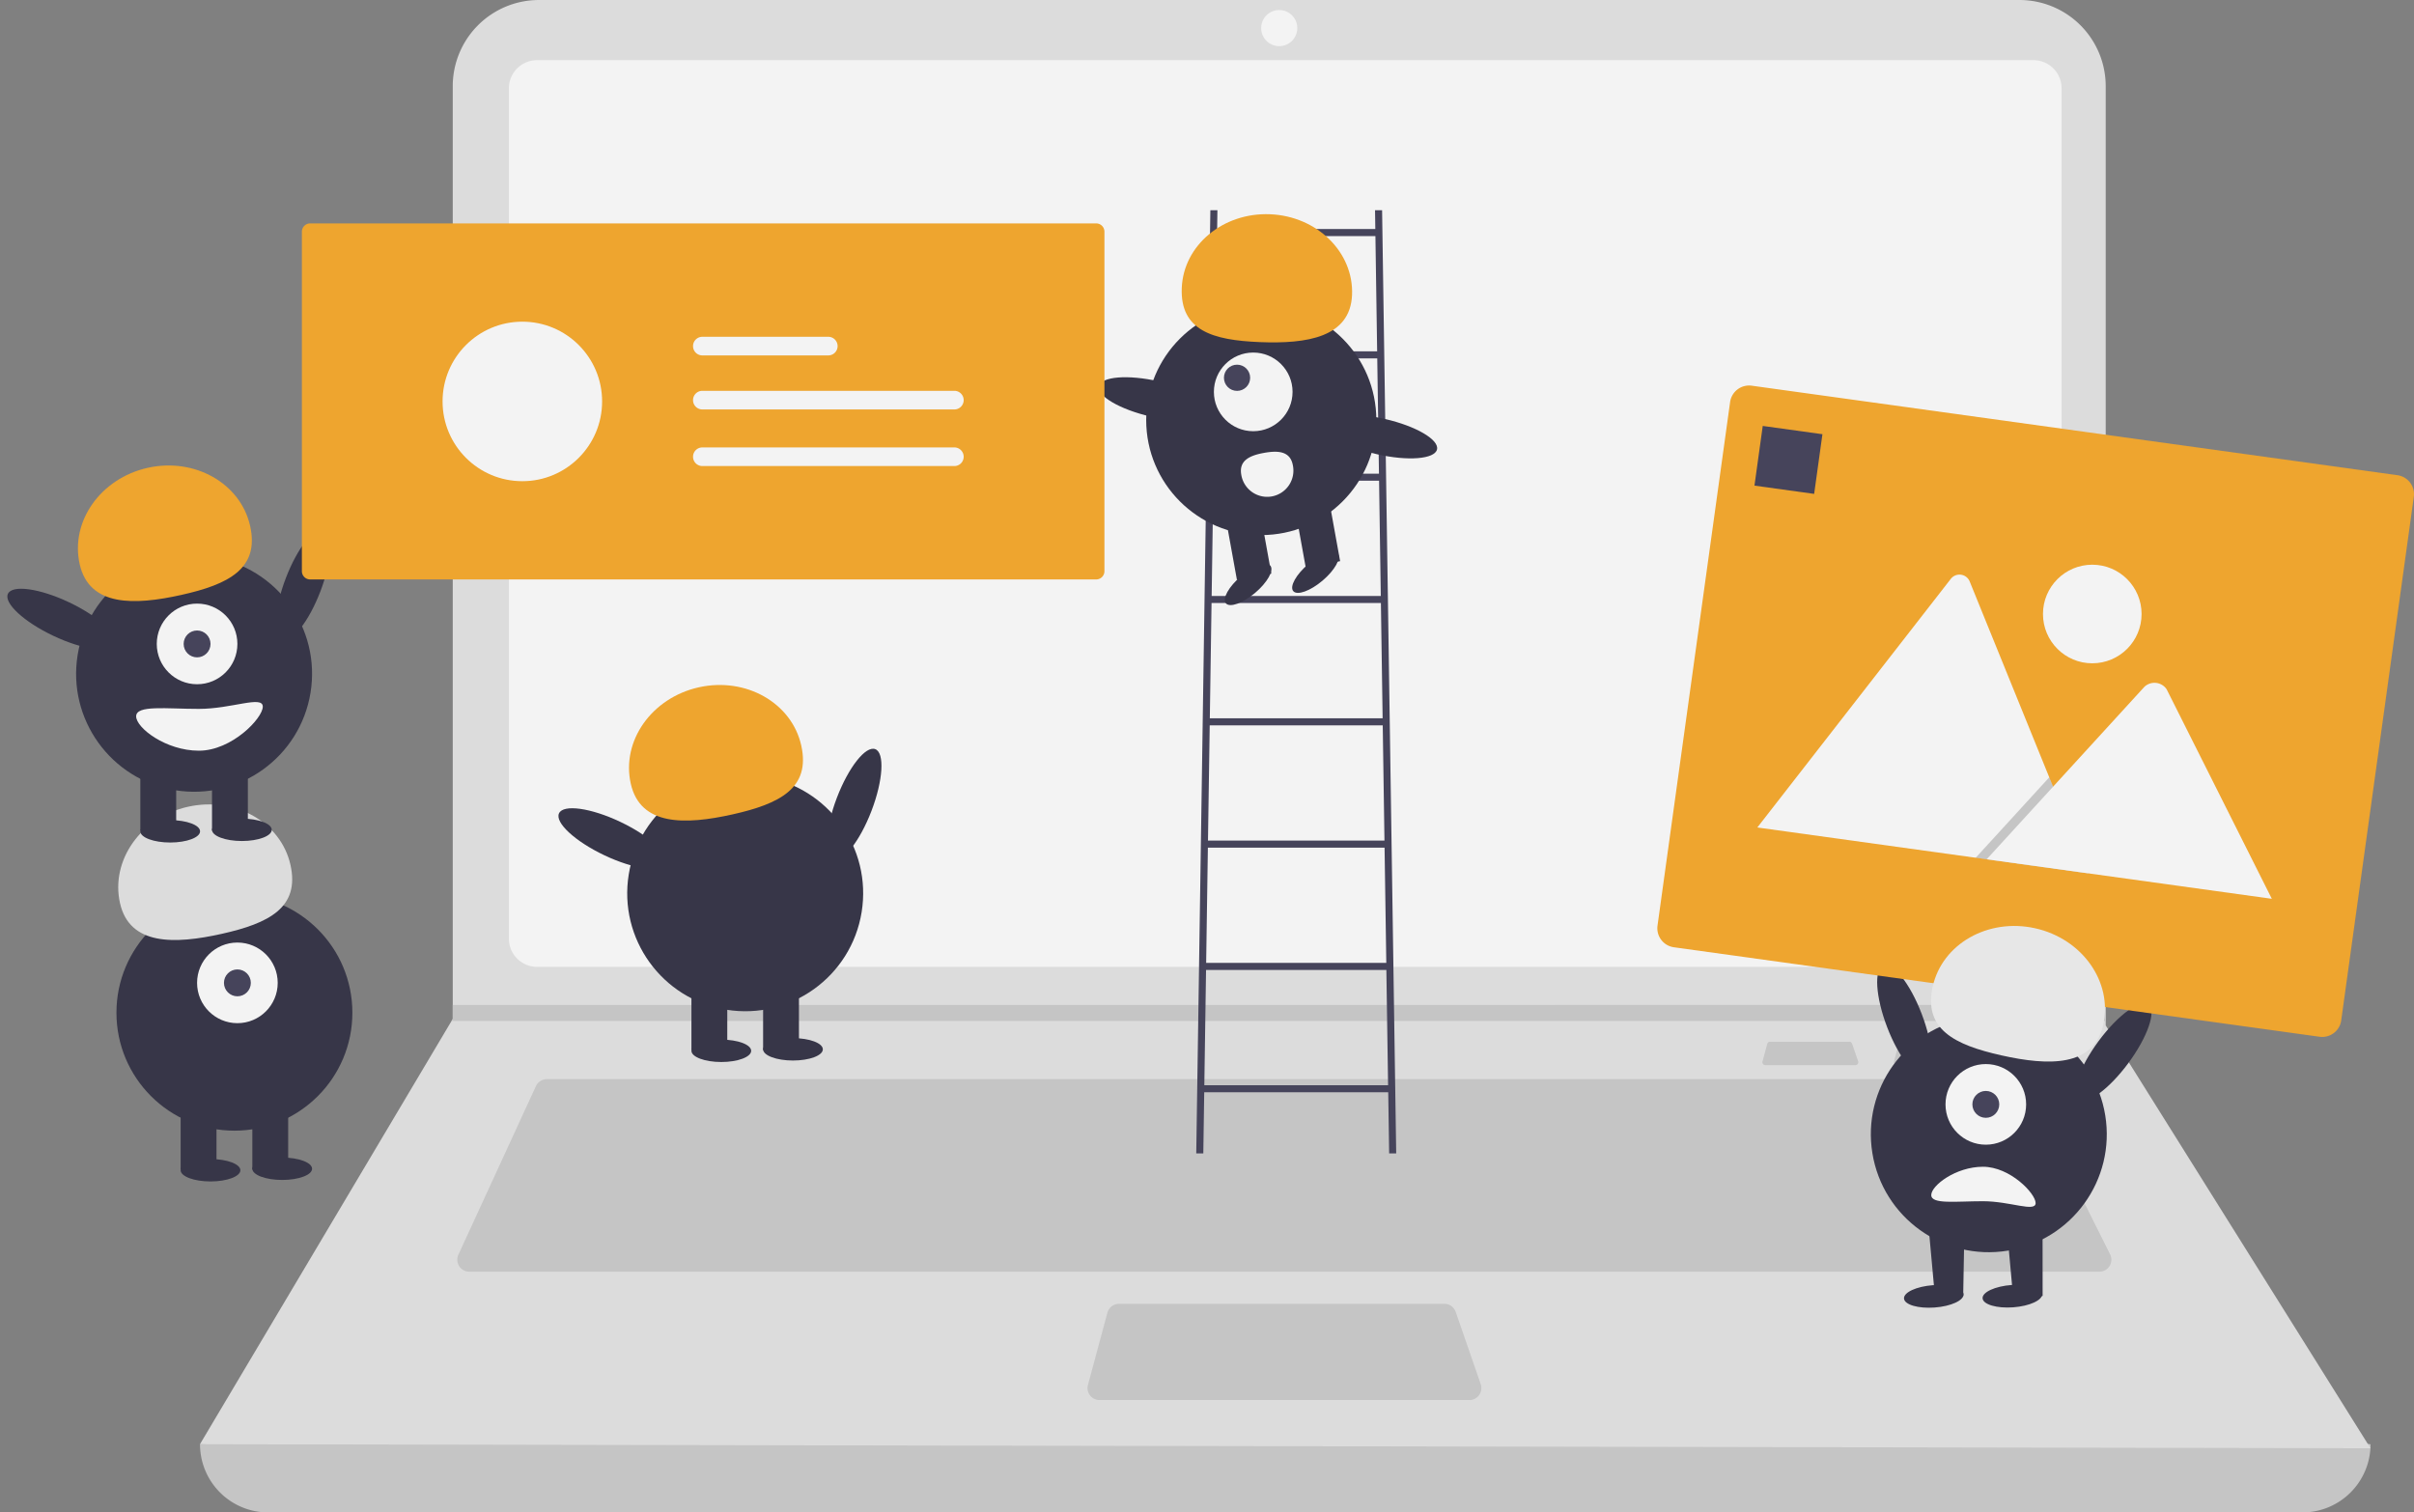 <svg xmlns="http://www.w3.org/2000/svg" width="233.169" height="146.098" viewBox="0 0 233.169 146.098">
  <rect x="0" y="0" width="233.169" height="146.098" fill="#808080" stroke="none"/>
  <g id="undraw_content_team_3epn" transform="translate(2.679 0)" opacity="0.9" style="mix-blend-mode: lighten;isolation: isolate">
    <path id="Path_487" data-name="Path 487" d="M434.073,690.538H237.6a6.588,6.588,0,0,1-6.588-6.588h0q106.834-12.416,209.653,0h0A6.588,6.588,0,0,1,434.073,690.538Z" transform="translate(-214.372 -544.439)" fill="#ccc"/>
    <path id="Path_488" data-name="Path 488" d="M440.661,313.79,231.008,313.4l24.3-40.884.116-.194v-90.1a8.327,8.327,0,0,1,8.329-8.328H406.756a8.327,8.327,0,0,1,8.328,8.329v90.724Z" transform="translate(-214.372 -173.893)" fill="#e6e6e6"/>
    <path id="Path_489" data-name="Path 489" d="M346.508,195.864a2.716,2.716,0,0,0-2.713,2.713v82.156a2.716,2.716,0,0,0,2.713,2.713H491.056a2.716,2.716,0,0,0,2.713-2.713V198.577a2.716,2.716,0,0,0-2.713-2.713Z" transform="translate(-297.319 -190.051)" fill="#fff"/>
    <path id="Path_490" data-name="Path 490" d="M333.595,567.913a1.166,1.166,0,0,0-1.056.677l-7.487,16.276a1.162,1.162,0,0,0,1.056,1.648H483.555a1.162,1.162,0,0,0,1.04-1.682l-8.138-16.276a1.156,1.156,0,0,0-1.039-.643Z" transform="translate(-283.456 -463.668)" fill="#ccc"/>
    <circle id="Ellipse_284" data-name="Ellipse 284" cx="1.744" cy="1.744" r="1.744" transform="translate(119.138 0.969)" fill="#fff"/>
    <path id="Path_491" data-name="Path 491" d="M558.082,649.94a1.164,1.164,0,0,0-1.122.86l-1.878,6.975a1.163,1.163,0,0,0,1.123,1.465H591.92a1.162,1.162,0,0,0,1.1-1.543l-2.414-6.975a1.163,1.163,0,0,0-1.1-.782Z" transform="translate(-452.676 -523.993)" fill="#ccc"/>
    <path id="Path_492" data-name="Path 492" d="M321.947,366.922v1.55H162.169l.12-.194v-1.356Z" transform="translate(-121.234 -269.846)" fill="#ccc"/>
    <path id="Path_493" data-name="Path 493" d="M850.169,554.237a.284.284,0,0,0-.273.209l-.457,1.7a.283.283,0,0,0,.273.357h8.7a.283.283,0,0,0,.267-.376l-.588-1.7a.283.283,0,0,0-.268-.19Z" transform="translate(-669.178 -453.61)" fill="#ccc"/>
    <path id="Path_494" data-name="Path 494" d="M802.169,554.237a.284.284,0,0,0-.273.209l-.457,1.7a.283.283,0,0,0,.273.357h8.7a.283.283,0,0,0,.267-.376l-.588-1.7a.283.283,0,0,0-.267-.19Z" transform="translate(-633.877 -453.61)" fill="#ccc"/>
    <path id="Path_495" data-name="Path 495" d="M613.369,341.758h.682l-1.363-91.114h-.682l.027,1.818H596.755l.027-1.818H596.1l-1.363,91.114h.682l.088-5.908h17.773Zm-.983-65.666H596.4l.167-11.134H612.22Zm.01.682.167,11.134H596.225l.167-11.134Zm.177,11.815.167,11.134H596.048l.167-11.134Zm.177,11.815.167,11.134H595.871l.167-11.134Zm.177,11.815.167,11.134h-17.4l.167-11.134Zm-.884-59.076.167,11.134H596.579l.167-11.134Zm-16.526,82.025.167-11.134H613.1l.167,11.134Z" transform="translate(-481.87 -230.338)" fill="#3f3d56"/>
    <circle id="Ellipse_285" data-name="Ellipse 285" cx="11.115" cy="11.115" r="11.115" transform="translate(108.032 29.458)" fill="#2f2e41"/>
    <rect id="Rectangle_170" data-name="Rectangle 170" width="3.377" height="6.05" transform="translate(122.363 48.857) rotate(-10.261)" fill="#2f2e41"/>
    <rect id="Rectangle_171" data-name="Rectangle 171" width="3.377" height="6.05" transform="translate(115.718 50.06) rotate(-10.261)" fill="#2f2e41"/>
    <ellipse id="Ellipse_286" data-name="Ellipse 286" cx="2.814" cy="1.055" rx="2.814" ry="1.055" transform="matrix(0.763, -0.646, 0.646, 0.763, 115.048, 57.474)" fill="#2f2e41"/>
    <ellipse id="Ellipse_287" data-name="Ellipse 287" cx="2.814" cy="1.055" rx="2.814" ry="1.055" transform="matrix(0.763, -0.646, 0.646, 0.763, 121.555, 56.296)" fill="#2f2e41"/>
    <circle id="Ellipse_288" data-name="Ellipse 288" cx="3.799" cy="3.799" r="3.799" transform="translate(114.571 34.056)" fill="#fff"/>
    <circle id="Ellipse_289" data-name="Ellipse 289" cx="1.266" cy="1.266" r="1.266" transform="translate(115.542 35.227)" fill="#3f3d56"/>
    <path id="Path_496" data-name="Path 496" d="M605.877,259.884c.167-4.115-3.379-7.6-7.921-7.785s-8.359,3-8.527,7.117,2.99,5.05,7.532,5.234S605.71,264,605.877,259.884Z" transform="translate(-477.961 -231.403)" fill="#f9a826"/>
    <ellipse id="Ellipse_290" data-name="Ellipse 290" cx="1.745" cy="5.558" rx="1.745" ry="5.558" transform="matrix(0.223, -0.975, 0.975, 0.223, 103.077, 39.008)" fill="#2f2e41"/>
    <ellipse id="Ellipse_291" data-name="Ellipse 291" cx="1.745" cy="5.558" rx="1.745" ry="5.558" transform="matrix(0.223, -0.975, 0.975, 0.223, 124.896, 42.636)" fill="#2f2e41"/>
    <path id="Path_497" data-name="Path 497" d="M616.057,340.136a2.533,2.533,0,1,1-4.983.907v0c-.249-1.376.815-1.863,2.191-2.112S615.808,338.76,616.057,340.136Z" transform="translate(-493.857 -295.182)" fill="#fff"/>
    <ellipse id="Ellipse_292" data-name="Ellipse 292" cx="5.697" cy="1.788" rx="5.697" ry="1.788" transform="matrix(0.357, -0.934, 0.934, 0.357, 76.126, 82.37)" fill="#2f2e41"/>
    <circle id="Ellipse_293" data-name="Ellipse 293" cx="11.394" cy="11.394" r="11.394" transform="translate(56.227 95.712) rotate(-80.783)" fill="#2f2e41"/>
    <rect id="Rectangle_172" data-name="Rectangle 172" width="3.462" height="6.202" transform="translate(64.107 95.233)" fill="#2f2e41"/>
    <rect id="Rectangle_173" data-name="Rectangle 173" width="3.462" height="6.202" transform="translate(71.03 95.233)" fill="#2f2e41"/>
    <ellipse id="Ellipse_294" data-name="Ellipse 294" cx="2.885" cy="1.082" rx="2.885" ry="1.082" transform="translate(64.107 100.425)" fill="#2f2e41"/>
    <ellipse id="Ellipse_295" data-name="Ellipse 295" cx="2.885" cy="1.082" rx="2.885" ry="1.082" transform="translate(71.03 100.281)" fill="#2f2e41"/>
    <path id="Path_498" data-name="Path 498" d="M387.814,433.522c-.92-4.12,2.021-8.284,6.569-9.3s8.981,1.5,9.9,5.622-2.094,5.64-6.642,6.655S388.734,437.642,387.814,433.522Z" transform="translate(-329.568 -357.828)" fill="#f9a826"/>
    <ellipse id="Ellipse_296" data-name="Ellipse 296" cx="1.788" cy="5.697" rx="1.788" ry="5.697" transform="translate(50.552 80.178) rotate(-64.626)" fill="#2f2e41"/>
    <circle id="Ellipse_297" data-name="Ellipse 297" cx="11.394" cy="11.394" r="11.394" transform="translate(8.569 86.433)" fill="#2f2e41"/>
    <rect id="Rectangle_174" data-name="Rectangle 174" width="3.462" height="6.202" transform="translate(14.77 106.77)" fill="#2f2e41"/>
    <rect id="Rectangle_175" data-name="Rectangle 175" width="3.462" height="6.202" transform="translate(21.694 106.77)" fill="#2f2e41"/>
    <ellipse id="Ellipse_298" data-name="Ellipse 298" cx="2.885" cy="1.082" rx="2.885" ry="1.082" transform="translate(14.77 111.962)" fill="#2f2e41"/>
    <ellipse id="Ellipse_299" data-name="Ellipse 299" cx="2.885" cy="1.082" rx="2.885" ry="1.082" transform="translate(21.694 111.818)" fill="#2f2e41"/>
    <circle id="Ellipse_300" data-name="Ellipse 300" cx="3.894" cy="3.894" r="3.894" transform="translate(16.357 91.049)" fill="#fff"/>
    <circle id="Ellipse_301" data-name="Ellipse 301" cx="1.298" cy="1.298" r="1.298" transform="translate(18.953 93.645)" fill="#3f3d56"/>
    <path id="Path_499" data-name="Path 499" d="M201.336,477.129c-.92-4.12,2.021-8.284,6.569-9.3s8.981,1.5,9.9,5.622-2.094,5.64-6.642,6.655S202.256,481.25,201.336,477.129Z" transform="translate(-192.426 -389.898)" fill="#e6e6e6"/>
    <ellipse id="Ellipse_302" data-name="Ellipse 302" cx="5.697" cy="1.788" rx="5.697" ry="1.788" transform="matrix(0.357, -0.934, 0.934, 0.357, 22.895, 61.166)" fill="#2f2e41"/>
    <circle id="Ellipse_303" data-name="Ellipse 303" cx="11.394" cy="11.394" r="11.394" transform="translate(2.996 74.509) rotate(-80.783)" fill="#2f2e41"/>
    <rect id="Rectangle_176" data-name="Rectangle 176" width="3.462" height="6.202" transform="translate(10.876 74.029)" fill="#2f2e41"/>
    <rect id="Rectangle_177" data-name="Rectangle 177" width="3.462" height="6.202" transform="translate(17.799 74.029)" fill="#2f2e41"/>
    <ellipse id="Ellipse_304" data-name="Ellipse 304" cx="2.885" cy="1.082" rx="2.885" ry="1.082" transform="translate(10.876 79.222)" fill="#2f2e41"/>
    <ellipse id="Ellipse_305" data-name="Ellipse 305" cx="2.885" cy="1.082" rx="2.885" ry="1.082" transform="translate(17.799 79.077)" fill="#2f2e41"/>
    <circle id="Ellipse_306" data-name="Ellipse 306" cx="3.894" cy="3.894" r="3.894" transform="translate(12.463 58.308)" fill="#fff"/>
    <circle id="Ellipse_307" data-name="Ellipse 307" cx="1.298" cy="1.298" r="1.298" transform="translate(15.059 60.904)" fill="#3f3d56"/>
    <path id="Path_500" data-name="Path 500" d="M186.616,353.379c-.92-4.12,2.021-8.284,6.569-9.3s8.981,1.5,9.9,5.622-2.094,5.64-6.642,6.655S187.536,357.5,186.616,353.379Z" transform="translate(-181.601 -298.888)" fill="#f9a826"/>
    <ellipse id="Ellipse_308" data-name="Ellipse 308" cx="1.788" cy="5.697" rx="1.788" ry="5.697" transform="translate(-2.679 58.975) rotate(-64.626)" fill="#2f2e41"/>
    <path id="Path_501" data-name="Path 501" d="M207.707,431.6c0,1.115,2.871,3.317,6.058,3.317s6.174-3.14,6.174-4.255-2.987.216-6.174.216S207.707,430.484,207.707,431.6Z" transform="translate(-197.235 -362.401)" fill="#fff"/>
    <path id="Path_502" data-name="Path 502" d="M269,255.461a.8.8,0,0,0-.794.794v32.806a.8.8,0,0,0,.794.794h75.931a.8.8,0,0,0,.794-.794V256.255a.8.8,0,0,0-.794-.794Z" transform="translate(-241.726 -233.881)" fill="#f9a826"/>
    <circle id="Ellipse_309" data-name="Ellipse 309" cx="7.705" cy="7.705" r="7.705" transform="translate(40.069 31.073)" fill="#fff"/>
    <path id="Path_40" data-name="Path 40" d="M411.919,316.586a.9.9,0,1,0,0,1.8h24.326a.9.9,0,0,0,.03-1.8H411.919Z" transform="translate(-346.757 -278.834)" fill="#fff"/>
    <path id="Path_40-2" data-name="Path 40" d="M411.919,296.859a.9.9,0,1,0,0,1.8h12.148a.9.9,0,1,0,.03-1.8H411.919Z" transform="translate(-346.757 -264.326)" fill="#fff"/>
    <path id="Path_40-3" data-name="Path 40" d="M411.919,337.253a.9.9,0,1,0,0,1.8h24.326a.9.9,0,0,0,.03-1.8H411.919Z" transform="translate(-346.757 -294.033)" fill="#fff"/>
    <ellipse id="Ellipse_310" data-name="Ellipse 310" cx="1.788" cy="5.697" rx="1.788" ry="5.697" transform="matrix(0.934, -0.357, 0.357, 0.934, 177.565, 93.897)" fill="#2f2e41"/>
    <circle id="Ellipse_311" data-name="Ellipse 311" cx="11.394" cy="11.394" r="11.394" transform="translate(176.349 100.145) rotate(-9.217)" fill="#2f2e41"/>
    <path id="Path_503" data-name="Path 503" d="M733.413,447.932h-3.461l.677,7.427,2.79-.758Z" transform="translate(-538.8 -329.424)" fill="#2f2e41"/>
    <path id="Path_504" data-name="Path 504" d="M704.89,448.005h-3.462l.677,7.427,2.664-.777Z" transform="translate(-517.823 -329.477)" fill="#2f2e41"/>
    <ellipse id="Ellipse_312" data-name="Ellipse 312" cx="2.885" cy="1.082" rx="2.885" ry="1.082" transform="translate(181.15 124.357) rotate(-4.182)" fill="#2f2e41"/>
    <circle id="Ellipse_313" data-name="Ellipse 313" cx="3.894" cy="3.894" r="3.894" transform="translate(185.238 102.787)" fill="#fff"/>
    <circle id="Ellipse_314" data-name="Ellipse 314" cx="1.298" cy="1.298" r="1.298" transform="translate(187.834 105.383)" fill="#3f3d56"/>
    <ellipse id="Ellipse_315" data-name="Ellipse 315" cx="5.697" cy="1.788" rx="5.697" ry="1.788" transform="translate(196.636 105.154) rotate(-53.55)" fill="#2f2e41"/>
    <path id="Path_505" data-name="Path 505" d="M863.077,602.631c0-.919,2.367-2.734,4.993-2.734s5.088,2.588,5.088,3.507-2.462-.178-5.088-.178S863.077,603.55,863.077,602.631Z" transform="translate(-679.215 -487.19)" fill="#fff"/>
    <path id="Path_506" data-name="Path 506" d="M827.041,377.559l-62.371-8.646a1.854,1.854,0,0,1-1.58-2.089l7.012-50.578a1.854,1.854,0,0,1,2.089-1.58l62.371,8.646a1.854,1.854,0,0,1,1.58,2.089l-7.012,50.578a1.854,1.854,0,0,1-2.089,1.58Z" transform="translate(-605.669 -277.409)" fill="#f9a826"/>
    <path id="Path_507" data-name="Path 507" d="M831.562,412.559l-31.842-4.414a.658.658,0,0,1-.118-.026l18.676-24a1.064,1.064,0,0,1,1.835.254l7.68,18.907.368.9Z" transform="translate(-632.534 -328.194)" fill="#fff"/>
    <path id="Path_508" data-name="Path 508" d="M729.5,293.092l-10.872-1.507,6.412-7.012.462-.505.231-.253.368.9Z" transform="translate(-530.474 -208.727)" opacity="0.2" style="isolation: isolate"/>
    <path id="Path_509" data-name="Path 509" d="M910.859,444.064l-27.541-3.818,6.411-7.012.461-.505,8.355-9.138a1.421,1.421,0,0,1,2.106.165,1.273,1.273,0,0,1,.083.139Z" transform="translate(-694.101 -357.241)" fill="#fff"/>
    <circle id="Ellipse_316" data-name="Ellipse 316" cx="4.762" cy="4.762" r="4.762" transform="translate(194.653 54.55)" fill="#fff"/>
    <rect id="Rectangle_178" data-name="Rectangle 178" width="5.82" height="5.82" transform="translate(167.585 41.145) rotate(7.893)" fill="#3f3d56"/>
    <path id="Path_510" data-name="Path 510" d="M879.626,521.5c.92-4.12-2.021-8.284-6.569-9.3s-8.98,1.5-9.9,5.622,2.094,5.64,6.642,6.655S878.706,525.619,879.626,521.5Z" transform="translate(-679.152 -422.528)" fill="#f2f2f2"/>
    <ellipse id="Ellipse_317" data-name="Ellipse 317" cx="2.885" cy="1.082" rx="2.885" ry="1.082" transform="translate(188.741 124.338) rotate(-4.182)" fill="#2f2e41"/>
  </g>
</svg>
